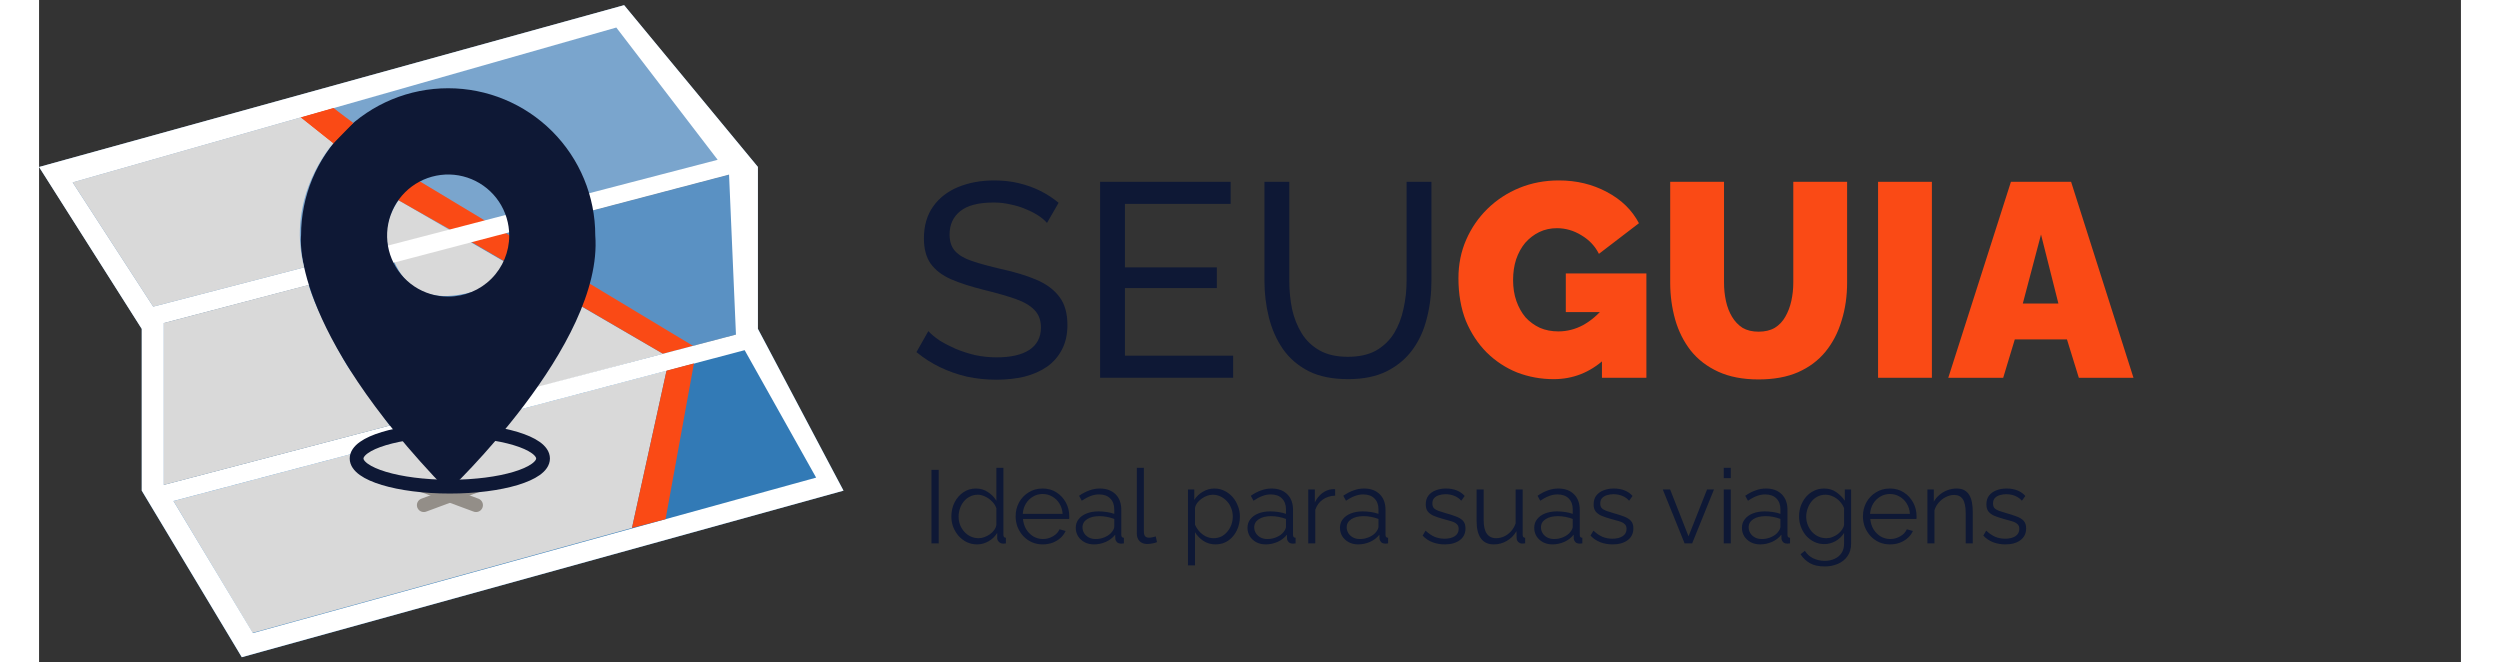 <?xml version="1.0" encoding="utf-8"?>
<svg width="351" height="93" viewBox="0 0 351 96" fill="none" xmlns="http://www.w3.org/2000/svg">
  <rect x="0" y="0" width="351" height="96" fill="#333333" stroke="none"/>
  <g>
    <title>icon</title>
    <path d="M 29.38 95.25 L 116.59 71.11 L 104.19 47.66 L 14.88 71.11 L 29.38 95.25 Z" fill="#327AB6"/>
    <path d="M 104.19 47.66 L 104.19 24.2 L 14.88 47.66 L 14.88 71.11 L 104.19 47.66 Z" fill="#5A91C3"/>
    <path d="M 104.19 24.2 L 84.79 0.75 L 0 24.2 L 14.88 47.66 L 104.19 24.2 Z" fill="#7AA5CD"/>
    <path d="M 19.48 72.61 L 90.94 53.72 L 85.93 76.51 L 30.95 91.72 L 19.48 72.61 Z" fill="#D9D9D9"/>
    <path d="M 55.76 70.4 L 63.33 73.21" stroke="#938E88" stroke-width="2" stroke-linecap="round" stroke-linejoin="round"/>
    <path d="M 63.33 70.4 L 55.76 73.21" stroke="#938E88" stroke-width="2" stroke-linecap="round" stroke-linejoin="round"/>
    <path d="M 90.42 51.27 L 52.09 29.02 C 52.09 29.02 49.51 32.61 50.57 35.59 C 51.63 38.57 53.72 46.22 65.74 41.29 L 72.17 56.16 L 90.42 51.27 Z" fill="#D9D9D9"/>
    <path d="M 42.66 15.66 L 55.21 26.3 L 94.78 50.13 L 90.42 51.27 L 59.55 33.25 L 52.09 29.02 L 37.94 17.01 L 42.66 15.66 Z" style="fill: rgb(250, 74, 21);"/>
    <path d="M 79.52 81.37 L 116.59 71.11 L 115.2 68.49 L 105.37 49.9 L 104.18 47.66 L 104.18 24.2 L 84.79 0.75 L 0 24.2 L 1.94 27.26 L 14.88 47.66 L 14.88 71.11 L 27.79 92.6 L 29.38 95.25 L 32.54 94.37 L 79.52 81.37 Z M 83.66 3.99 L 98.35 23.16 L 16.54 44.44 L 4.87 26.44 L 83.66 3.99 Z M 18.08 46.82 L 100 25.3 L 101 48.49 L 18.08 70.27 L 18.08 46.82 Z M 19.48 72.61 L 102.26 50.75 L 112.62 69.22 L 31 91.75 L 19.48 72.61 Z" fill="white"/>
    <path d="M 35.82 65.61 L 50.82 61.67 L 44.65 52.99 C 44.65 52.99 40.19 45.32 39.08 41.29 L 18.08 46.82 L 18.08 70.27 L 35.82 65.61 Z" fill="#D9D9D9"/>
    <path d="M 80.61 34.11 C 80.61 28.456 78.364 23.033 74.366 19.034 C 70.367 15.036 64.944 12.79 59.29 12.79 C 53.636 12.79 48.213 15.036 44.214 19.034 C 40.216 23.033 37.97 28.456 37.97 34.11 C 37.97 34.11 36.15 47.35 59.27 71.2 C 59.27 71.2 81.83 49.98 80.61 34.11 Z M 59.3 42.99 C 57.549 42.992 55.836 42.474 54.379 41.503 C 52.923 40.531 51.787 39.149 51.116 37.531 C 50.445 35.914 50.268 34.134 50.61 32.416 C 50.951 30.698 51.794 29.12 53.032 27.882 C 54.27 26.644 55.848 25.801 57.566 25.46 C 59.284 25.118 61.064 25.295 62.681 25.966 C 64.299 26.637 65.681 27.773 66.653 29.229 C 67.624 30.686 68.142 32.399 68.14 34.15 C 68.14 36.495 67.209 38.743 65.551 40.401 C 63.893 42.059 61.645 42.99 59.3 42.99 Z" fill="#0E1835"/>
    <path d="M 90.94 53.72 L 94.91 52.67 L 90.8 75.24 L 85.93 76.51 L 90.94 53.72 Z" style="fill: rgb(250, 74, 21);"/>
    <path d="M 4.87 26.43 L 37.94 17.01 L 42.66 20.75 C 42.66 20.75 35.71 28.32 38.42 38.75 L 16.54 44.44 L 4.87 26.43 Z" fill="#D9D9D9"/>
    <path d="M 59.53 70.53 C 66.991 70.53 73.04 68.703 73.04 66.45 C 73.04 64.197 66.991 62.37 59.53 62.37 C 52.069 62.37 46.02 64.197 46.02 66.45 C 46.02 68.703 52.069 70.53 59.53 70.53 Z" stroke="#0E1835" stroke-width="2" stroke-miterlimit="10"/>
    <path d="M 37.94 17.01 L 42.66 15.66 L 45.54 17.82 L 42.66 20.77 L 37.94 17.01 Z" style="fill: rgb(250, 74, 21);"/>
  </g>
  <g transform="matrix(1, 0, 0, 1, 0, 2.75)">
    <title>seu</title>
    <path d="M 146.08 29.56 C 145.92 29.373 145.733 29.19 145.52 29.01 C 145.307 28.83 145.067 28.653 144.8 28.48 C 144.534 28.307 144.25 28.143 143.95 27.99 C 143.65 27.837 143.334 27.693 143 27.56 C 142.667 27.413 142.317 27.283 141.95 27.17 C 141.583 27.057 141.2 26.96 140.8 26.88 C 140.414 26.787 140.017 26.717 139.61 26.67 C 139.203 26.623 138.787 26.6 138.36 26.6 C 137.267 26.6 136.317 26.703 135.51 26.91 C 134.703 27.117 134.04 27.427 133.52 27.84 C 133 28.253 132.61 28.743 132.35 29.31 C 132.09 29.877 131.96 30.52 131.96 31.24 C 131.96 31.747 132.027 32.2 132.16 32.6 C 132.294 33 132.493 33.347 132.76 33.64 C 133.026 33.933 133.363 34.2 133.77 34.44 C 134.177 34.68 134.653 34.893 135.2 35.08 C 135.76 35.267 136.393 35.457 137.1 35.65 C 137.807 35.843 138.587 36.04 139.44 36.24 C 140.427 36.453 141.347 36.69 142.2 36.95 C 143.053 37.21 143.84 37.493 144.56 37.8 C 145.28 38.107 145.917 38.467 146.47 38.88 C 147.023 39.293 147.493 39.76 147.88 40.28 C 148.266 40.787 148.556 41.38 148.75 42.06 C 148.943 42.74 149.04 43.507 149.04 44.36 C 149.04 45.04 148.973 45.677 148.84 46.27 C 148.706 46.863 148.507 47.413 148.24 47.92 C 147.987 48.413 147.68 48.867 147.32 49.28 C 146.96 49.693 146.547 50.067 146.08 50.4 C 145.614 50.72 145.107 51 144.56 51.24 C 144.013 51.48 143.427 51.68 142.8 51.84 C 142.174 51.987 141.52 52.097 140.84 52.17 C 140.16 52.243 139.454 52.28 138.72 52.28 C 138 52.28 137.287 52.243 136.58 52.17 C 135.873 52.097 135.174 51.987 134.48 51.84 C 133.8 51.68 133.137 51.487 132.49 51.26 C 131.844 51.033 131.214 50.773 130.6 50.48 C 129.987 50.187 129.393 49.857 128.82 49.49 C 128.247 49.123 127.694 48.72 127.16 48.28 L 128.02 46.76 L 128.88 45.24 C 129.094 45.467 129.337 45.693 129.61 45.92 C 129.883 46.147 130.187 46.373 130.52 46.6 C 130.867 46.813 131.233 47.02 131.62 47.22 C 132.007 47.42 132.414 47.613 132.84 47.8 C 133.28 47.987 133.737 48.157 134.21 48.31 C 134.684 48.463 135.174 48.6 135.68 48.72 C 136.187 48.827 136.7 48.907 137.22 48.96 C 137.74 49.013 138.267 49.04 138.8 49.04 C 139.814 49.04 140.714 48.95 141.5 48.77 C 142.287 48.59 142.96 48.32 143.52 47.96 C 144.08 47.587 144.5 47.13 144.78 46.59 C 145.06 46.05 145.2 45.427 145.2 44.72 C 145.2 44.187 145.12 43.707 144.96 43.28 C 144.8 42.853 144.56 42.48 144.24 42.16 C 143.934 41.84 143.55 41.547 143.09 41.28 C 142.63 41.013 142.094 40.773 141.48 40.56 C 140.867 40.347 140.187 40.133 139.44 39.92 C 138.693 39.707 137.88 39.493 137 39.28 C 136.04 39.04 135.157 38.79 134.35 38.53 C 133.544 38.27 132.814 38 132.16 37.72 C 131.507 37.427 130.933 37.09 130.44 36.71 C 129.947 36.33 129.534 35.907 129.2 35.44 C 128.88 34.973 128.64 34.437 128.48 33.83 C 128.32 33.223 128.24 32.547 128.24 31.8 C 128.24 30.893 128.35 30.057 128.57 29.29 C 128.79 28.523 129.12 27.827 129.56 27.2 C 130 26.573 130.523 26.023 131.13 25.55 C 131.737 25.077 132.427 24.68 133.2 24.36 C 133.974 24.04 134.797 23.8 135.67 23.64 C 136.543 23.48 137.467 23.4 138.44 23.4 C 139.08 23.4 139.697 23.433 140.29 23.5 C 140.884 23.567 141.454 23.667 142 23.8 C 142.56 23.933 143.1 24.093 143.62 24.28 C 144.14 24.467 144.64 24.68 145.12 24.92 C 145.6 25.16 146.06 25.423 146.5 25.71 C 146.94 25.997 147.36 26.307 147.76 26.64 L 146.92 28.1 L 146.08 29.56 Z" style="fill: rgb(14, 24, 53);"/>
    <path d="M 189.714 52.2 C 188.581 52.2 187.537 52.103 186.584 51.91 C 185.63 51.717 184.767 51.427 183.994 51.04 C 183.221 50.64 182.524 50.173 181.904 49.64 C 181.284 49.107 180.741 48.507 180.274 47.84 C 179.807 47.16 179.404 46.437 179.064 45.67 C 178.724 44.903 178.447 44.093 178.234 43.24 C 178.021 42.387 177.861 41.52 177.754 40.64 C 177.647 39.76 177.594 38.867 177.594 37.96 L 177.594 30.78 L 177.594 23.6 L 179.394 23.6 L 181.194 23.6 L 181.194 30.78 L 181.194 37.96 C 181.194 38.653 181.227 39.34 181.294 40.02 C 181.361 40.7 181.461 41.373 181.594 42.04 C 181.741 42.693 181.931 43.313 182.164 43.9 C 182.397 44.487 182.674 45.04 182.994 45.56 C 183.314 46.08 183.691 46.547 184.124 46.96 C 184.557 47.373 185.047 47.733 185.594 48.04 C 186.141 48.347 186.754 48.577 187.434 48.73 C 188.114 48.883 188.861 48.96 189.674 48.96 C 190.501 48.96 191.257 48.883 191.944 48.73 C 192.63 48.577 193.247 48.347 193.794 48.04 C 194.341 47.72 194.831 47.35 195.264 46.93 C 195.697 46.51 196.074 46.04 196.394 45.52 C 196.714 44.987 196.987 44.423 197.214 43.83 C 197.441 43.237 197.621 42.613 197.754 41.96 C 197.901 41.307 198.011 40.647 198.084 39.98 C 198.157 39.313 198.194 38.64 198.194 37.96 L 198.194 30.78 L 198.194 23.6 L 199.994 23.6 L 201.794 23.6 L 201.794 30.78 L 201.794 37.96 C 201.794 38.92 201.737 39.857 201.624 40.77 C 201.511 41.683 201.341 42.573 201.114 43.44 C 200.901 44.293 200.621 45.097 200.274 45.85 C 199.927 46.603 199.514 47.307 199.034 47.96 C 198.554 48.613 198.001 49.2 197.374 49.72 C 196.747 50.24 196.047 50.693 195.274 51.08 C 194.514 51.453 193.671 51.733 192.744 51.92 C 191.817 52.107 190.807 52.2 189.714 52.2 Z" style="fill: rgb(14, 24, 53);"/>
    <path d="M 173.055 48.8 L 173.055 50.4 L 173.055 52 L 163.415 52 L 153.775 52 L 153.775 37.8 L 153.775 23.6 L 163.235 23.6 L 172.695 23.6 L 172.695 25.2 L 172.695 26.8 L 165.035 26.8 L 157.375 26.8 L 157.375 31.4 L 157.375 36 L 164.035 36 L 170.695 36 L 170.695 37.5 L 170.695 39 L 164.035 39 L 157.375 39 L 157.375 43.9 L 157.375 48.8 L 165.215 48.8 L 173.055 48.8 Z" style="fill: rgb(14, 24, 53);"/>
  </g>
  <g transform="matrix(1, 0, 0, 1, 0, 2.75)">
    <title>Guia</title>
    <path d="M 287.501 41.24 L 290.141 31.24 L 292.661 41.24 L 287.501 41.24 Z M 276.701 52 L 284.661 52 L 286.341 46.44 L 293.901 46.44 L 295.621 52 L 303.541 52 L 294.501 23.6 L 285.781 23.6 L 276.701 52 Z" style="fill: rgb(250, 74, 21);"/>
    <path d="M 266.526 52 L 266.526 37.8 L 266.526 23.6 L 270.426 23.6 L 274.326 23.6 L 274.326 37.8 L 274.326 52 L 270.426 52 L 266.526 52 Z" style="fill: rgb(250, 74, 21);"/>
    <path d="M 249.199 52.24 C 248.066 52.24 247.013 52.147 246.039 51.96 C 245.066 51.773 244.173 51.493 243.359 51.12 C 242.546 50.747 241.806 50.303 241.139 49.79 C 240.473 49.277 239.879 48.693 239.359 48.04 C 238.853 47.387 238.413 46.687 238.039 45.94 C 237.666 45.193 237.359 44.4 237.119 43.56 C 236.879 42.707 236.699 41.833 236.579 40.94 C 236.459 40.047 236.399 39.133 236.399 38.2 L 236.399 30.9 L 236.399 23.6 L 240.299 23.6 L 244.199 23.6 L 244.199 30.9 L 244.199 38.2 C 244.199 38.667 244.223 39.123 244.269 39.57 C 244.316 40.017 244.386 40.453 244.479 40.88 C 244.573 41.307 244.693 41.71 244.839 42.09 C 244.986 42.47 245.159 42.827 245.359 43.16 C 245.559 43.493 245.786 43.793 246.039 44.06 C 246.293 44.327 246.573 44.56 246.879 44.76 C 247.199 44.947 247.552 45.087 247.939 45.18 C 248.326 45.273 248.746 45.32 249.199 45.32 C 249.666 45.32 250.096 45.273 250.489 45.18 C 250.882 45.087 251.239 44.947 251.559 44.76 C 251.879 44.56 252.166 44.327 252.419 44.06 C 252.672 43.793 252.892 43.493 253.079 43.16 C 253.279 42.813 253.453 42.447 253.599 42.06 C 253.746 41.673 253.866 41.267 253.959 40.84 C 254.052 40.413 254.122 39.98 254.169 39.54 C 254.216 39.1 254.239 38.653 254.239 38.2 L 254.239 30.9 L 254.239 23.6 L 258.139 23.6 L 262.039 23.6 L 262.039 30.9 L 262.039 38.2 C 262.039 39.187 261.972 40.14 261.839 41.06 C 261.706 41.98 261.506 42.867 261.239 43.72 C 260.986 44.573 260.666 45.373 260.279 46.12 C 259.892 46.867 259.439 47.56 258.919 48.2 C 258.399 48.84 257.806 49.41 257.139 49.91 C 256.472 50.41 255.732 50.84 254.919 51.2 C 254.119 51.547 253.242 51.807 252.289 51.98 C 251.336 52.153 250.306 52.24 249.199 52.24 Z" style="fill: rgb(250, 74, 21);"/>
    <path d="M 226.509 42.48 L 223.889 42.48 L 221.269 42.48 L 221.269 39.68 L 221.269 36.88 L 227.109 36.88 L 232.949 36.88 L 232.949 44.44 L 232.949 52 L 229.729 52 L 226.509 52 L 226.509 47.24 L 226.509 42.48 Z" style="fill: rgb(250, 74, 21);"/>
    <path d="M 219.509 52.2 C 218.589 52.2 217.689 52.12 216.809 51.96 C 215.929 51.8 215.069 51.56 214.229 51.24 C 213.402 50.907 212.622 50.5 211.889 50.02 C 211.156 49.54 210.469 48.987 209.829 48.36 C 209.189 47.72 208.616 47.017 208.109 46.25 C 207.603 45.483 207.162 44.653 206.789 43.76 C 206.429 42.853 206.159 41.883 205.979 40.85 C 205.799 39.817 205.709 38.72 205.709 37.56 C 205.709 36.56 205.802 35.597 205.989 34.67 C 206.175 33.743 206.455 32.853 206.829 32 C 207.202 31.147 207.646 30.347 208.159 29.6 C 208.672 28.853 209.255 28.16 209.909 27.52 C 210.575 26.867 211.295 26.287 212.069 25.78 C 212.842 25.273 213.669 24.84 214.549 24.48 C 215.429 24.12 216.346 23.85 217.299 23.67 C 218.252 23.49 219.242 23.4 220.269 23.4 C 221.549 23.4 222.769 23.54 223.929 23.82 C 225.089 24.1 226.189 24.52 227.229 25.08 C 228.269 25.627 229.176 26.277 229.949 27.03 C 230.723 27.783 231.362 28.64 231.869 29.6 L 228.969 31.82 L 226.069 34.04 C 225.789 33.48 225.439 32.977 225.019 32.53 C 224.599 32.083 224.109 31.693 223.549 31.36 C 222.989 31.013 222.412 30.753 221.819 30.58 C 221.225 30.407 220.615 30.32 219.989 30.32 C 219.522 30.32 219.076 30.367 218.649 30.46 C 218.222 30.553 217.816 30.693 217.429 30.88 C 217.042 31.067 216.679 31.29 216.339 31.55 C 215.999 31.81 215.682 32.107 215.389 32.44 C 215.109 32.773 214.859 33.14 214.639 33.54 C 214.419 33.94 214.229 34.373 214.069 34.84 C 213.922 35.293 213.812 35.77 213.739 36.27 C 213.666 36.77 213.629 37.293 213.629 37.84 C 213.629 38.4 213.669 38.933 213.749 39.44 C 213.829 39.947 213.949 40.427 214.109 40.88 C 214.269 41.333 214.459 41.757 214.679 42.15 C 214.899 42.543 215.149 42.907 215.429 43.24 C 215.722 43.56 216.042 43.847 216.389 44.1 C 216.736 44.353 217.109 44.573 217.509 44.76 C 217.909 44.933 218.332 45.063 218.779 45.15 C 219.225 45.237 219.695 45.28 220.189 45.28 C 220.815 45.28 221.429 45.203 222.029 45.05 C 222.629 44.897 223.215 44.667 223.789 44.36 C 224.362 44.04 224.909 43.657 225.429 43.21 C 225.949 42.763 226.443 42.253 226.909 41.68 L 226.909 45.48 L 226.909 49.28 C 225.843 50.253 224.693 50.983 223.459 51.47 C 222.226 51.957 220.909 52.2 219.509 52.2 Z" style="fill: rgb(250, 74, 21);"/>
  </g>
  <g transform="matrix(1, 0, 0, 1, 0, 2.75)">
    <title>subtext</title>
    <path d="M 129.335 76 L 129.335 65.35 L 130.385 65.35 L 130.385 76 L 129.335 76 Z M 132.218 72.115 C 132.218 71.375 132.368 70.7 132.668 70.09 C 132.978 69.47 133.403 68.975 133.943 68.605 C 134.483 68.235 135.098 68.05 135.788 68.05 C 136.438 68.05 137.018 68.225 137.528 68.575 C 138.048 68.915 138.453 69.33 138.743 69.82 L 138.743 65.05 L 139.763 65.05 L 139.763 74.77 C 139.763 74.91 139.793 75.015 139.853 75.085 C 139.913 75.145 140.003 75.18 140.123 75.19 L 140.123 76 C 139.923 76.03 139.768 76.04 139.658 76.03 C 139.448 76.02 139.263 75.935 139.103 75.775 C 138.943 75.615 138.863 75.44 138.863 75.25 L 138.863 74.485 C 138.553 74.995 138.133 75.4 137.603 75.7 C 137.073 76 136.523 76.15 135.953 76.15 C 135.413 76.15 134.913 76.04 134.453 75.82 C 134.003 75.6 133.608 75.3 133.268 74.92 C 132.938 74.54 132.678 74.11 132.488 73.63 C 132.308 73.14 132.218 72.635 132.218 72.115 Z M 138.743 73.315 L 138.743 70.9 C 138.613 70.54 138.403 70.215 138.113 69.925 C 137.823 69.625 137.493 69.39 137.123 69.22 C 136.763 69.04 136.403 68.95 136.043 68.95 C 135.623 68.95 135.243 69.04 134.903 69.22 C 134.563 69.39 134.268 69.625 134.018 69.925 C 133.778 70.225 133.593 70.565 133.463 70.945 C 133.333 71.325 133.268 71.715 133.268 72.115 C 133.268 72.535 133.338 72.935 133.478 73.315 C 133.628 73.695 133.838 74.035 134.108 74.335 C 134.378 74.625 134.688 74.85 135.038 75.01 C 135.388 75.17 135.768 75.25 136.178 75.25 C 136.438 75.25 136.708 75.2 136.988 75.1 C 137.268 75 137.533 74.865 137.783 74.695 C 138.043 74.515 138.258 74.305 138.428 74.065 C 138.598 73.825 138.703 73.575 138.743 73.315 Z M 145.449 76.15 C 144.889 76.15 144.369 76.045 143.889 75.835 C 143.409 75.615 142.994 75.32 142.644 74.95 C 142.294 74.57 142.019 74.135 141.819 73.645 C 141.629 73.155 141.534 72.63 141.534 72.07 C 141.534 71.34 141.699 70.67 142.029 70.06 C 142.369 69.45 142.834 68.965 143.424 68.605 C 144.014 68.235 144.684 68.05 145.434 68.05 C 146.204 68.05 146.874 68.235 147.444 68.605 C 148.024 68.975 148.479 69.465 148.809 70.075 C 149.139 70.675 149.304 71.335 149.304 72.055 C 149.304 72.135 149.304 72.215 149.304 72.295 C 149.304 72.365 149.299 72.42 149.289 72.46 L 142.599 72.46 C 142.649 73.02 142.804 73.52 143.064 73.96 C 143.334 74.39 143.679 74.735 144.099 74.995 C 144.529 75.245 144.994 75.37 145.494 75.37 C 146.004 75.37 146.484 75.24 146.934 74.98 C 147.394 74.72 147.714 74.38 147.894 73.96 L 148.779 74.2 C 148.619 74.57 148.374 74.905 148.044 75.205 C 147.714 75.505 147.324 75.74 146.874 75.91 C 146.434 76.07 145.959 76.15 145.449 76.15 Z M 142.569 71.725 L 148.344 71.725 C 148.304 71.155 148.149 70.655 147.879 70.225 C 147.619 69.795 147.274 69.46 146.844 69.22 C 146.424 68.97 145.959 68.845 145.449 68.845 C 144.939 68.845 144.474 68.97 144.054 69.22 C 143.634 69.46 143.289 69.8 143.019 70.24 C 142.759 70.67 142.609 71.165 142.569 71.725 Z M 150.248 73.75 C 150.248 73.26 150.388 72.84 150.668 72.49 C 150.948 72.13 151.333 71.855 151.823 71.665 C 152.323 71.465 152.898 71.365 153.548 71.365 C 153.928 71.365 154.323 71.395 154.733 71.455 C 155.143 71.515 155.508 71.605 155.828 71.725 L 155.828 71.065 C 155.828 70.405 155.633 69.88 155.243 69.49 C 154.853 69.1 154.313 68.905 153.623 68.905 C 153.203 68.905 152.788 68.985 152.378 69.145 C 151.978 69.295 151.558 69.52 151.118 69.82 L 150.728 69.1 C 151.238 68.75 151.738 68.49 152.228 68.32 C 152.718 68.14 153.218 68.05 153.728 68.05 C 154.688 68.05 155.448 68.325 156.008 68.875 C 156.568 69.425 156.848 70.185 156.848 71.155 L 156.848 74.77 C 156.848 74.91 156.878 75.015 156.938 75.085 C 156.998 75.145 157.093 75.18 157.223 75.19 L 157.223 76 C 157.113 76.01 157.018 76.02 156.938 76.03 C 156.858 76.04 156.798 76.04 156.758 76.03 C 156.508 76.02 156.318 75.94 156.188 75.79 C 156.058 75.64 155.988 75.48 155.978 75.31 L 155.963 74.74 C 155.613 75.19 155.158 75.54 154.598 75.79 C 154.038 76.03 153.468 76.15 152.888 76.15 C 152.388 76.15 151.933 76.045 151.523 75.835 C 151.123 75.615 150.808 75.325 150.578 74.965 C 150.358 74.595 150.248 74.19 150.248 73.75 Z M 155.483 74.35 C 155.593 74.21 155.678 74.075 155.738 73.945 C 155.798 73.815 155.828 73.7 155.828 73.6 L 155.828 72.46 C 155.488 72.33 155.133 72.23 154.763 72.16 C 154.403 72.09 154.038 72.055 153.668 72.055 C 152.938 72.055 152.348 72.2 151.898 72.49 C 151.448 72.78 151.223 73.175 151.223 73.675 C 151.223 73.965 151.298 74.24 151.448 74.5 C 151.598 74.75 151.818 74.96 152.108 75.13 C 152.398 75.29 152.738 75.37 153.128 75.37 C 153.618 75.37 154.073 75.275 154.493 75.085 C 154.923 74.895 155.253 74.65 155.483 74.35 Z M 159.097 65.05 L 160.117 65.05 L 160.117 74.23 C 160.117 74.62 160.187 74.875 160.327 74.995 C 160.467 75.115 160.637 75.175 160.837 75.175 C 161.017 75.175 161.197 75.155 161.377 75.115 C 161.557 75.075 161.712 75.035 161.842 74.995 L 162.022 75.82 C 161.832 75.9 161.597 75.965 161.317 76.015 C 161.047 76.065 160.812 76.09 160.612 76.09 C 160.152 76.09 159.782 75.955 159.502 75.685 C 159.232 75.415 159.097 75.045 159.097 74.575 L 159.097 65.05 Z M 170.498 76.15 C 169.848 76.15 169.263 75.98 168.743 75.64 C 168.233 75.3 167.828 74.88 167.528 74.38 L 167.528 79.195 L 166.508 79.195 L 166.508 68.185 L 167.423 68.185 L 167.423 69.7 C 167.733 69.21 168.148 68.815 168.668 68.515 C 169.188 68.205 169.743 68.05 170.333 68.05 C 170.873 68.05 171.368 68.165 171.818 68.395 C 172.268 68.615 172.658 68.915 172.988 69.295 C 173.318 69.675 173.573 70.11 173.753 70.6 C 173.943 71.08 174.038 71.58 174.038 72.1 C 174.038 72.83 173.888 73.505 173.588 74.125 C 173.298 74.735 172.888 75.225 172.358 75.595 C 171.828 75.965 171.208 76.15 170.498 76.15 Z M 170.213 75.25 C 170.643 75.25 171.028 75.165 171.368 74.995 C 171.708 74.815 171.998 74.575 172.238 74.275 C 172.488 73.975 172.678 73.64 172.808 73.27 C 172.938 72.89 173.003 72.5 173.003 72.1 C 173.003 71.68 172.928 71.28 172.778 70.9 C 172.638 70.52 172.433 70.185 172.163 69.895 C 171.893 69.605 171.583 69.375 171.233 69.205 C 170.883 69.035 170.503 68.95 170.093 68.95 C 169.833 68.95 169.563 69 169.283 69.1 C 169.003 69.2 168.733 69.345 168.473 69.535 C 168.223 69.715 168.013 69.92 167.843 70.15 C 167.673 70.38 167.568 70.625 167.528 70.885 L 167.528 73.285 C 167.688 73.655 167.903 73.99 168.173 74.29 C 168.443 74.58 168.753 74.815 169.103 74.995 C 169.463 75.165 169.833 75.25 170.213 75.25 Z M 175.136 73.75 C 175.136 73.26 175.276 72.84 175.556 72.49 C 175.836 72.13 176.221 71.855 176.711 71.665 C 177.211 71.465 177.786 71.365 178.436 71.365 C 178.816 71.365 179.211 71.395 179.621 71.455 C 180.031 71.515 180.396 71.605 180.716 71.725 L 180.716 71.065 C 180.716 70.405 180.521 69.88 180.131 69.49 C 179.741 69.1 179.201 68.905 178.511 68.905 C 178.091 68.905 177.676 68.985 177.266 69.145 C 176.866 69.295 176.446 69.52 176.006 69.82 L 175.616 69.1 C 176.126 68.75 176.626 68.49 177.116 68.32 C 177.606 68.14 178.106 68.05 178.616 68.05 C 179.576 68.05 180.336 68.325 180.896 68.875 C 181.456 69.425 181.736 70.185 181.736 71.155 L 181.736 74.77 C 181.736 74.91 181.766 75.015 181.826 75.085 C 181.886 75.145 181.981 75.18 182.111 75.19 L 182.111 76 C 182.001 76.01 181.906 76.02 181.826 76.03 C 181.746 76.04 181.686 76.04 181.646 76.03 C 181.396 76.02 181.206 75.94 181.076 75.79 C 180.946 75.64 180.876 75.48 180.866 75.31 L 180.851 74.74 C 180.501 75.19 180.046 75.54 179.486 75.79 C 178.926 76.03 178.356 76.15 177.776 76.15 C 177.276 76.15 176.821 76.045 176.411 75.835 C 176.011 75.615 175.696 75.325 175.466 74.965 C 175.246 74.595 175.136 74.19 175.136 73.75 Z M 180.371 74.35 C 180.481 74.21 180.566 74.075 180.626 73.945 C 180.686 73.815 180.716 73.7 180.716 73.6 L 180.716 72.46 C 180.376 72.33 180.021 72.23 179.651 72.16 C 179.291 72.09 178.926 72.055 178.556 72.055 C 177.826 72.055 177.236 72.2 176.786 72.49 C 176.336 72.78 176.111 73.175 176.111 73.675 C 176.111 73.965 176.186 74.24 176.336 74.5 C 176.486 74.75 176.706 74.96 176.996 75.13 C 177.286 75.29 177.626 75.37 178.016 75.37 C 178.506 75.37 178.961 75.275 179.381 75.085 C 179.811 74.895 180.141 74.65 180.371 74.35 Z M 187.839 69.085 C 187.159 69.105 186.559 69.295 186.039 69.655 C 185.529 70.015 185.169 70.51 184.959 71.14 L 184.959 76 L 183.939 76 L 183.939 68.185 L 184.899 68.185 L 184.899 70.06 C 185.169 69.51 185.524 69.065 185.964 68.725 C 186.414 68.385 186.889 68.195 187.389 68.155 C 187.489 68.145 187.574 68.14 187.644 68.14 C 187.724 68.14 187.789 68.145 187.839 68.155 L 187.839 69.085 Z M 188.539 73.75 C 188.539 73.26 188.679 72.84 188.959 72.49 C 189.239 72.13 189.624 71.855 190.114 71.665 C 190.614 71.465 191.189 71.365 191.839 71.365 C 192.219 71.365 192.614 71.395 193.024 71.455 C 193.434 71.515 193.799 71.605 194.119 71.725 L 194.119 71.065 C 194.119 70.405 193.924 69.88 193.534 69.49 C 193.144 69.1 192.604 68.905 191.914 68.905 C 191.494 68.905 191.079 68.985 190.669 69.145 C 190.269 69.295 189.849 69.52 189.409 69.82 L 189.019 69.1 C 189.529 68.75 190.029 68.49 190.519 68.32 C 191.009 68.14 191.509 68.05 192.019 68.05 C 192.979 68.05 193.739 68.325 194.299 68.875 C 194.859 69.425 195.139 70.185 195.139 71.155 L 195.139 74.77 C 195.139 74.91 195.169 75.015 195.229 75.085 C 195.289 75.145 195.384 75.18 195.514 75.19 L 195.514 76 C 195.404 76.01 195.309 76.02 195.229 76.03 C 195.149 76.04 195.089 76.04 195.049 76.03 C 194.799 76.02 194.609 75.94 194.479 75.79 C 194.349 75.64 194.279 75.48 194.269 75.31 L 194.254 74.74 C 193.904 75.19 193.449 75.54 192.889 75.79 C 192.329 76.03 191.759 76.15 191.179 76.15 C 190.679 76.15 190.224 76.045 189.814 75.835 C 189.414 75.615 189.099 75.325 188.869 74.965 C 188.649 74.595 188.539 74.19 188.539 73.75 Z M 193.774 74.35 C 193.884 74.21 193.969 74.075 194.029 73.945 C 194.089 73.815 194.119 73.7 194.119 73.6 L 194.119 72.46 C 193.779 72.33 193.424 72.23 193.054 72.16 C 192.694 72.09 192.329 72.055 191.959 72.055 C 191.229 72.055 190.639 72.2 190.189 72.49 C 189.739 72.78 189.514 73.175 189.514 73.675 C 189.514 73.965 189.589 74.24 189.739 74.5 C 189.889 74.75 190.109 74.96 190.399 75.13 C 190.689 75.29 191.029 75.37 191.419 75.37 C 191.909 75.37 192.364 75.275 192.784 75.085 C 193.214 74.895 193.544 74.65 193.774 74.35 Z M 203.731 76.15 C 203.091 76.15 202.496 76.045 201.946 75.835 C 201.396 75.625 200.921 75.305 200.521 74.875 L 200.941 74.155 C 201.381 74.565 201.821 74.865 202.261 75.055 C 202.711 75.235 203.186 75.325 203.686 75.325 C 204.296 75.325 204.791 75.205 205.171 74.965 C 205.551 74.715 205.741 74.36 205.741 73.9 C 205.741 73.59 205.646 73.355 205.456 73.195 C 205.276 73.025 205.011 72.89 204.661 72.79 C 204.321 72.68 203.911 72.565 203.431 72.445 C 202.891 72.295 202.436 72.14 202.066 71.98 C 201.706 71.81 201.431 71.6 201.241 71.35 C 201.061 71.09 200.971 70.755 200.971 70.345 C 200.971 69.835 201.096 69.415 201.346 69.085 C 201.606 68.745 201.956 68.49 202.396 68.32 C 202.846 68.14 203.346 68.05 203.896 68.05 C 204.496 68.05 205.026 68.145 205.486 68.335 C 205.946 68.525 206.321 68.79 206.611 69.13 L 206.116 69.82 C 205.836 69.5 205.501 69.265 205.111 69.115 C 204.731 68.955 204.306 68.875 203.836 68.875 C 203.516 68.875 203.211 68.92 202.921 69.01 C 202.631 69.09 202.391 69.23 202.201 69.43 C 202.021 69.62 201.931 69.885 201.931 70.225 C 201.931 70.505 202.001 70.725 202.141 70.885 C 202.281 71.035 202.491 71.165 202.771 71.275 C 203.051 71.375 203.396 71.485 203.806 71.605 C 204.396 71.765 204.911 71.93 205.351 72.1 C 205.791 72.26 206.131 72.47 206.371 72.73 C 206.611 72.99 206.731 73.355 206.731 73.825 C 206.731 74.555 206.456 75.125 205.906 75.535 C 205.356 75.945 204.631 76.15 203.731 76.15 Z M 208.342 72.775 L 208.342 68.185 L 209.362 68.185 L 209.362 72.595 C 209.362 73.485 209.512 74.15 209.812 74.59 C 210.122 75.03 210.577 75.25 211.177 75.25 C 211.577 75.25 211.962 75.165 212.332 74.995 C 212.712 74.815 213.047 74.565 213.337 74.245 C 213.627 73.915 213.847 73.535 213.997 73.105 L 213.997 68.185 L 215.017 68.185 L 215.017 74.77 C 215.017 74.91 215.047 75.015 215.107 75.085 C 215.167 75.145 215.257 75.18 215.377 75.19 L 215.377 76 C 215.257 76.01 215.162 76.015 215.092 76.015 C 215.022 76.025 214.957 76.03 214.897 76.03 C 214.697 76.01 214.522 75.93 214.372 75.79 C 214.232 75.65 214.157 75.48 214.147 75.28 L 214.117 74.23 C 213.777 74.83 213.312 75.3 212.722 75.64 C 212.142 75.98 211.512 76.15 210.832 76.15 C 210.012 76.15 209.392 75.865 208.972 75.295 C 208.552 74.725 208.342 73.885 208.342 72.775 Z M 216.693 73.75 C 216.693 73.26 216.833 72.84 217.113 72.49 C 217.393 72.13 217.778 71.855 218.268 71.665 C 218.768 71.465 219.343 71.365 219.993 71.365 C 220.373 71.365 220.768 71.395 221.178 71.455 C 221.588 71.515 221.953 71.605 222.273 71.725 L 222.273 71.065 C 222.273 70.405 222.078 69.88 221.688 69.49 C 221.298 69.1 220.758 68.905 220.068 68.905 C 219.648 68.905 219.233 68.985 218.823 69.145 C 218.423 69.295 218.003 69.52 217.563 69.82 L 217.173 69.1 C 217.683 68.75 218.183 68.49 218.673 68.32 C 219.163 68.14 219.663 68.05 220.173 68.05 C 221.133 68.05 221.893 68.325 222.453 68.875 C 223.013 69.425 223.293 70.185 223.293 71.155 L 223.293 74.77 C 223.293 74.91 223.323 75.015 223.383 75.085 C 223.443 75.145 223.538 75.18 223.668 75.19 L 223.668 76 C 223.558 76.01 223.463 76.02 223.383 76.03 C 223.303 76.04 223.243 76.04 223.203 76.03 C 222.953 76.02 222.763 75.94 222.633 75.79 C 222.503 75.64 222.433 75.48 222.423 75.31 L 222.408 74.74 C 222.058 75.19 221.603 75.54 221.043 75.79 C 220.483 76.03 219.913 76.15 219.333 76.15 C 218.833 76.15 218.378 76.045 217.968 75.835 C 217.568 75.615 217.253 75.325 217.023 74.965 C 216.803 74.595 216.693 74.19 216.693 73.75 Z M 221.928 74.35 C 222.038 74.21 222.123 74.075 222.183 73.945 C 222.243 73.815 222.273 73.7 222.273 73.6 L 222.273 72.46 C 221.933 72.33 221.578 72.23 221.208 72.16 C 220.848 72.09 220.483 72.055 220.113 72.055 C 219.383 72.055 218.793 72.2 218.343 72.49 C 217.893 72.78 217.668 73.175 217.668 73.675 C 217.668 73.965 217.743 74.24 217.893 74.5 C 218.043 74.75 218.263 74.96 218.553 75.13 C 218.843 75.29 219.183 75.37 219.573 75.37 C 220.063 75.37 220.518 75.275 220.938 75.085 C 221.368 74.895 221.698 74.65 221.928 74.35 Z M 228.062 76.15 C 227.422 76.15 226.827 76.045 226.277 75.835 C 225.727 75.625 225.252 75.305 224.852 74.875 L 225.272 74.155 C 225.712 74.565 226.152 74.865 226.592 75.055 C 227.042 75.235 227.517 75.325 228.017 75.325 C 228.627 75.325 229.122 75.205 229.502 74.965 C 229.882 74.715 230.072 74.36 230.072 73.9 C 230.072 73.59 229.977 73.355 229.787 73.195 C 229.607 73.025 229.342 72.89 228.992 72.79 C 228.652 72.68 228.242 72.565 227.762 72.445 C 227.222 72.295 226.767 72.14 226.397 71.98 C 226.037 71.81 225.762 71.6 225.572 71.35 C 225.392 71.09 225.302 70.755 225.302 70.345 C 225.302 69.835 225.427 69.415 225.677 69.085 C 225.937 68.745 226.287 68.49 226.727 68.32 C 227.177 68.14 227.677 68.05 228.227 68.05 C 228.827 68.05 229.357 68.145 229.817 68.335 C 230.277 68.525 230.652 68.79 230.942 69.13 L 230.447 69.82 C 230.167 69.5 229.832 69.265 229.442 69.115 C 229.062 68.955 228.637 68.875 228.167 68.875 C 227.847 68.875 227.542 68.92 227.252 69.01 C 226.962 69.09 226.722 69.23 226.532 69.43 C 226.352 69.62 226.262 69.885 226.262 70.225 C 226.262 70.505 226.332 70.725 226.472 70.885 C 226.612 71.035 226.822 71.165 227.102 71.275 C 227.382 71.375 227.727 71.485 228.137 71.605 C 228.727 71.765 229.242 71.93 229.682 72.1 C 230.122 72.26 230.462 72.47 230.702 72.73 C 230.942 72.99 231.062 73.355 231.062 73.825 C 231.062 74.555 230.787 75.125 230.237 75.535 C 229.687 75.945 228.962 76.15 228.062 76.15 Z M 238.486 76 L 235.321 68.185 L 236.386 68.185 L 239.056 74.98 L 241.741 68.185 L 242.746 68.185 L 239.581 76 L 238.486 76 Z M 244.159 76 L 244.159 68.185 L 245.179 68.185 L 245.179 76 L 244.159 76 Z M 244.159 66.55 L 244.159 65.05 L 245.179 65.05 L 245.179 66.55 L 244.159 66.55 Z M 246.796 73.75 C 246.796 73.26 246.936 72.84 247.216 72.49 C 247.496 72.13 247.881 71.855 248.371 71.665 C 248.871 71.465 249.446 71.365 250.096 71.365 C 250.476 71.365 250.871 71.395 251.281 71.455 C 251.691 71.515 252.056 71.605 252.376 71.725 L 252.376 71.065 C 252.376 70.405 252.181 69.88 251.791 69.49 C 251.401 69.1 250.861 68.905 250.171 68.905 C 249.751 68.905 249.336 68.985 248.926 69.145 C 248.526 69.295 248.106 69.52 247.666 69.82 L 247.276 69.1 C 247.786 68.75 248.286 68.49 248.776 68.32 C 249.266 68.14 249.766 68.05 250.276 68.05 C 251.236 68.05 251.996 68.325 252.556 68.875 C 253.116 69.425 253.396 70.185 253.396 71.155 L 253.396 74.77 C 253.396 74.91 253.426 75.015 253.486 75.085 C 253.546 75.145 253.641 75.18 253.771 75.19 L 253.771 76 C 253.661 76.01 253.566 76.02 253.486 76.03 C 253.406 76.04 253.346 76.04 253.306 76.03 C 253.056 76.02 252.866 75.94 252.736 75.79 C 252.606 75.64 252.536 75.48 252.526 75.31 L 252.511 74.74 C 252.161 75.19 251.706 75.54 251.146 75.79 C 250.586 76.03 250.016 76.15 249.436 76.15 C 248.936 76.15 248.481 76.045 248.071 75.835 C 247.671 75.615 247.356 75.325 247.126 74.965 C 246.906 74.595 246.796 74.19 246.796 73.75 Z M 252.031 74.35 C 252.141 74.21 252.226 74.075 252.286 73.945 C 252.346 73.815 252.376 73.7 252.376 73.6 L 252.376 72.46 C 252.036 72.33 251.681 72.23 251.311 72.16 C 250.951 72.09 250.586 72.055 250.216 72.055 C 249.486 72.055 248.896 72.2 248.446 72.49 C 247.996 72.78 247.771 73.175 247.771 73.675 C 247.771 73.965 247.846 74.24 247.996 74.5 C 248.146 74.75 248.366 74.96 248.656 75.13 C 248.946 75.29 249.286 75.37 249.676 75.37 C 250.166 75.37 250.621 75.275 251.041 75.085 C 251.471 74.895 251.801 74.65 252.031 74.35 Z M 258.735 76.105 C 258.205 76.105 257.715 75.995 257.265 75.775 C 256.815 75.555 256.425 75.26 256.095 74.89 C 255.775 74.51 255.525 74.08 255.345 73.6 C 255.165 73.12 255.075 72.625 255.075 72.115 C 255.075 71.565 255.16 71.05 255.33 70.57 C 255.51 70.08 255.76 69.645 256.08 69.265 C 256.41 68.885 256.795 68.59 257.235 68.38 C 257.675 68.16 258.165 68.05 258.705 68.05 C 259.375 68.05 259.955 68.22 260.445 68.56 C 260.945 68.9 261.365 69.32 261.705 69.82 L 261.705 68.185 L 262.62 68.185 L 262.62 76.03 C 262.62 76.75 262.445 77.355 262.095 77.845 C 261.755 78.345 261.29 78.72 260.7 78.97 C 260.12 79.22 259.485 79.345 258.795 79.345 C 257.905 79.345 257.185 79.185 256.635 78.865 C 256.085 78.545 255.635 78.115 255.285 77.575 L 255.915 77.08 C 256.225 77.57 256.635 77.935 257.145 78.175 C 257.665 78.415 258.215 78.535 258.795 78.535 C 259.305 78.535 259.77 78.44 260.19 78.25 C 260.62 78.07 260.96 77.795 261.21 77.425 C 261.47 77.055 261.6 76.59 261.6 76.03 L 261.6 74.485 C 261.3 74.975 260.89 75.37 260.37 75.67 C 259.85 75.96 259.305 76.105 258.735 76.105 Z M 259.02 75.25 C 259.33 75.25 259.625 75.195 259.905 75.085 C 260.195 74.975 260.46 74.83 260.7 74.65 C 260.94 74.46 261.14 74.25 261.3 74.02 C 261.46 73.79 261.56 73.555 261.6 73.315 L 261.6 70.9 C 261.45 70.52 261.235 70.185 260.955 69.895 C 260.675 69.595 260.355 69.365 259.995 69.205 C 259.645 69.035 259.28 68.95 258.9 68.95 C 258.46 68.95 258.065 69.045 257.715 69.235 C 257.375 69.415 257.085 69.66 256.845 69.97 C 256.615 70.27 256.435 70.61 256.305 70.99 C 256.175 71.37 256.11 71.75 256.11 72.13 C 256.11 72.55 256.185 72.95 256.335 73.33 C 256.485 73.7 256.69 74.035 256.95 74.335 C 257.22 74.625 257.53 74.85 257.88 75.01 C 258.24 75.17 258.62 75.25 259.02 75.25 Z M 268.247 76.15 C 267.687 76.15 267.167 76.045 266.687 75.835 C 266.207 75.615 265.792 75.32 265.442 74.95 C 265.092 74.57 264.817 74.135 264.617 73.645 C 264.427 73.155 264.332 72.63 264.332 72.07 C 264.332 71.34 264.497 70.67 264.827 70.06 C 265.167 69.45 265.632 68.965 266.222 68.605 C 266.812 68.235 267.482 68.05 268.232 68.05 C 269.002 68.05 269.672 68.235 270.242 68.605 C 270.822 68.975 271.277 69.465 271.607 70.075 C 271.937 70.675 272.102 71.335 272.102 72.055 C 272.102 72.135 272.102 72.215 272.102 72.295 C 272.102 72.365 272.097 72.42 272.087 72.46 L 265.397 72.46 C 265.447 73.02 265.602 73.52 265.862 73.96 C 266.132 74.39 266.477 74.735 266.897 74.995 C 267.327 75.245 267.792 75.37 268.292 75.37 C 268.802 75.37 269.282 75.24 269.732 74.98 C 270.192 74.72 270.512 74.38 270.692 73.96 L 271.577 74.2 C 271.417 74.57 271.172 74.905 270.842 75.205 C 270.512 75.505 270.122 75.74 269.672 75.91 C 269.232 76.07 268.757 76.15 268.247 76.15 Z M 265.367 71.725 L 271.142 71.725 C 271.102 71.155 270.947 70.655 270.677 70.225 C 270.417 69.795 270.072 69.46 269.642 69.22 C 269.222 68.97 268.757 68.845 268.247 68.845 C 267.737 68.845 267.272 68.97 266.852 69.22 C 266.432 69.46 266.087 69.8 265.817 70.24 C 265.557 70.67 265.407 71.165 265.367 71.725 Z M 280.246 76 L 279.226 76 L 279.226 71.635 C 279.226 70.715 279.091 70.045 278.821 69.625 C 278.551 69.195 278.126 68.98 277.546 68.98 C 277.146 68.98 276.751 69.08 276.361 69.28 C 275.971 69.47 275.626 69.735 275.326 70.075 C 275.036 70.405 274.826 70.785 274.696 71.215 L 274.696 76 L 273.676 76 L 273.676 68.185 L 274.606 68.185 L 274.606 69.955 C 274.816 69.575 275.091 69.245 275.431 68.965 C 275.771 68.675 276.156 68.45 276.586 68.29 C 277.016 68.13 277.461 68.05 277.921 68.05 C 278.351 68.05 278.716 68.13 279.016 68.29 C 279.316 68.45 279.556 68.68 279.736 68.98 C 279.916 69.27 280.046 69.625 280.126 70.045 C 280.206 70.455 280.246 70.915 280.246 71.425 L 280.246 76 Z M 284.986 76.15 C 284.346 76.15 283.751 76.045 283.201 75.835 C 282.651 75.625 282.176 75.305 281.776 74.875 L 282.196 74.155 C 282.636 74.565 283.076 74.865 283.516 75.055 C 283.966 75.235 284.441 75.325 284.941 75.325 C 285.551 75.325 286.046 75.205 286.426 74.965 C 286.806 74.715 286.996 74.36 286.996 73.9 C 286.996 73.59 286.901 73.355 286.711 73.195 C 286.531 73.025 286.266 72.89 285.916 72.79 C 285.576 72.68 285.166 72.565 284.686 72.445 C 284.146 72.295 283.691 72.14 283.321 71.98 C 282.961 71.81 282.686 71.6 282.496 71.35 C 282.316 71.09 282.226 70.755 282.226 70.345 C 282.226 69.835 282.351 69.415 282.601 69.085 C 282.861 68.745 283.211 68.49 283.651 68.32 C 284.101 68.14 284.601 68.05 285.151 68.05 C 285.751 68.05 286.281 68.145 286.741 68.335 C 287.201 68.525 287.576 68.79 287.866 69.13 L 287.371 69.82 C 287.091 69.5 286.756 69.265 286.366 69.115 C 285.986 68.955 285.561 68.875 285.091 68.875 C 284.771 68.875 284.466 68.92 284.176 69.01 C 283.886 69.09 283.646 69.23 283.456 69.43 C 283.276 69.62 283.186 69.885 283.186 70.225 C 283.186 70.505 283.256 70.725 283.396 70.885 C 283.536 71.035 283.746 71.165 284.026 71.275 C 284.306 71.375 284.651 71.485 285.061 71.605 C 285.651 71.765 286.166 71.93 286.606 72.1 C 287.046 72.26 287.386 72.47 287.626 72.73 C 287.866 72.99 287.986 73.355 287.986 73.825 C 287.986 74.555 287.711 75.125 287.161 75.535 C 286.611 75.945 285.886 76.15 284.986 76.15 Z" style="fill: rgb(14, 24, 53);"/>
  </g>
</svg>